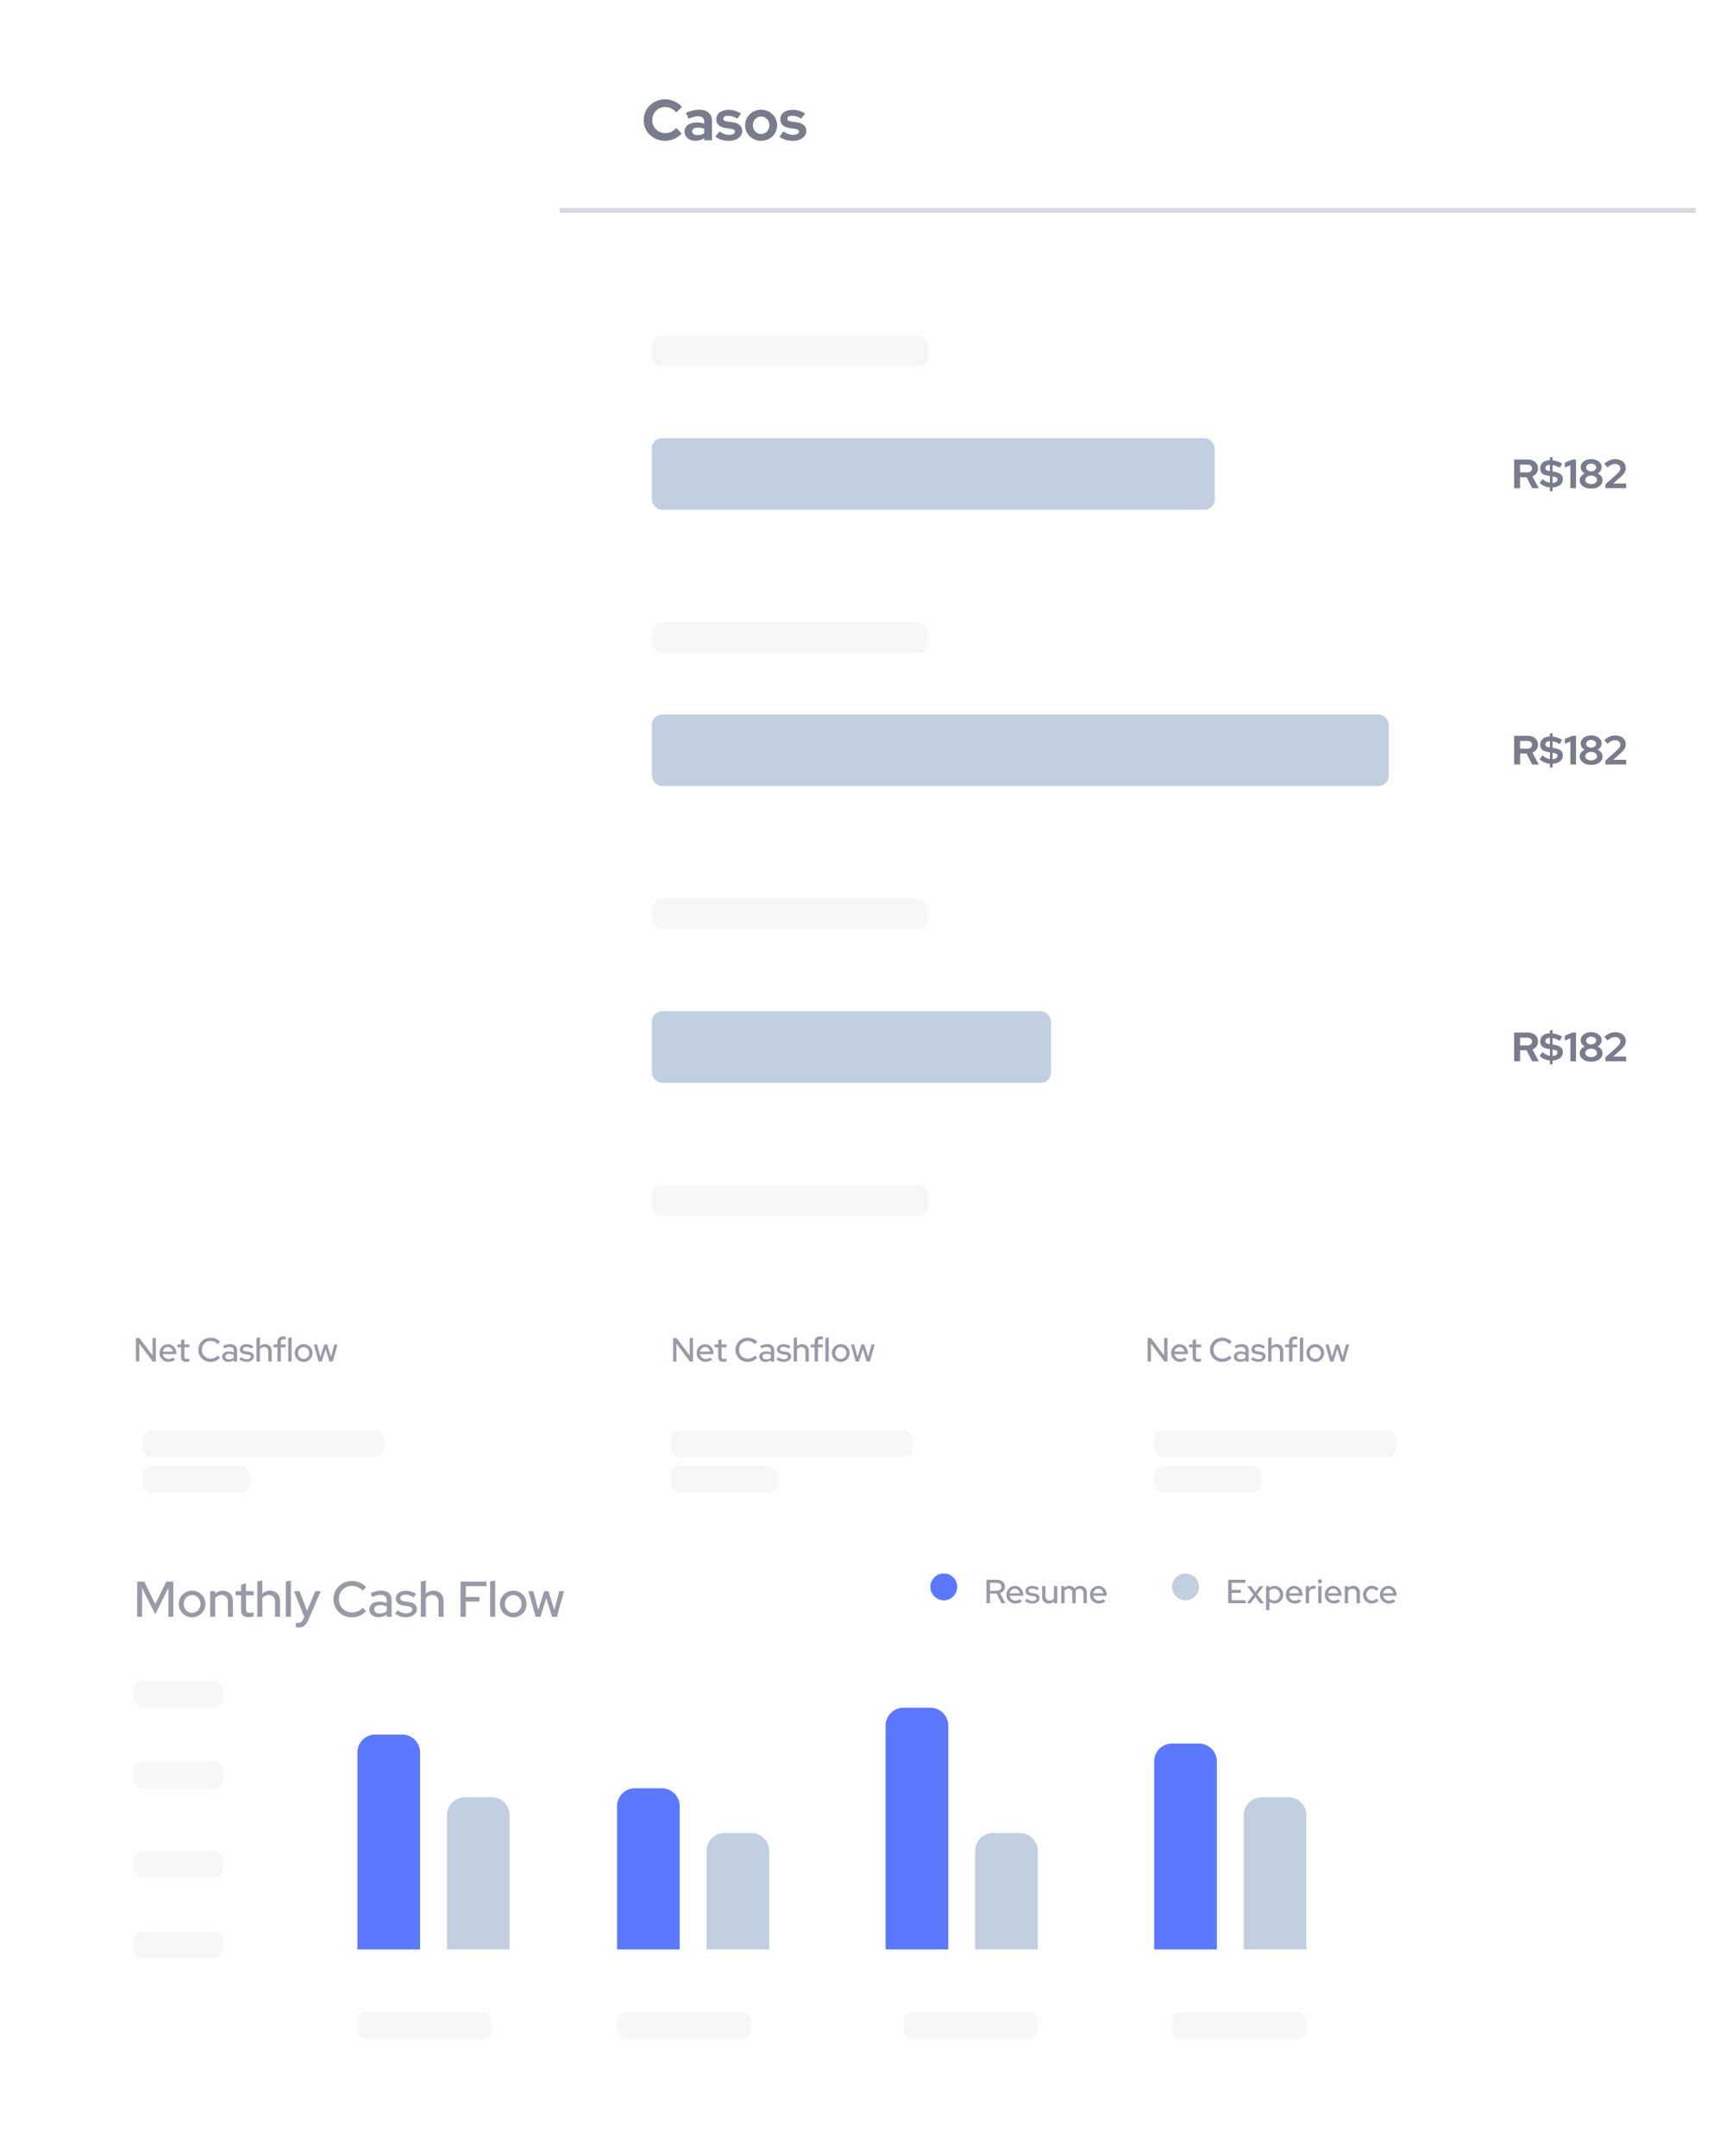 <svg width="398" height="501" viewBox="0 0 398 501" fill="none" xmlns="http://www.w3.org/2000/svg">
<g filter="url(#filter0_d_5_2858)">
<rect x="130.05" y="0.326" width="263.95" height="351.934" rx="19.023" fill="white"/>
<rect x="151.451" y="74.042" width="64.204" height="7.134" rx="2.378" fill="#F6F7F8"/>
<rect x="151.451" y="140.624" width="64.204" height="7.134" rx="2.378" fill="#F6F7F8"/>
<rect x="151.451" y="204.828" width="64.204" height="7.134" rx="2.378" fill="#F6F7F8"/>
<rect x="151.451" y="271.41" width="64.204" height="7.134" rx="2.378" fill="#F6F7F8"/>
<rect x="151.451" y="97.821" width="130.786" height="16.645" rx="2.378" fill="#C2CFE0"/>
<rect x="151.451" y="162.025" width="171.211" height="16.645" rx="2.378" fill="#C2CFE0"/>
<rect x="151.451" y="230.985" width="92.739" height="16.645" rx="2.378" fill="#C2CFE0"/>
<rect x="151.451" y="295.189" width="52.315" height="16.645" rx="2.378" fill="#C2CFE0"/>
<path d="M154.595 26.936C155.086 26.936 155.545 26.833 155.973 26.628C156.4 26.423 156.779 26.129 157.109 25.745L158.379 27.002C157.934 27.528 157.363 27.947 156.668 28.259C155.982 28.571 155.273 28.727 154.542 28.727C153.838 28.727 153.178 28.602 152.563 28.353C151.957 28.103 151.431 27.765 150.985 27.337C150.54 26.909 150.187 26.401 149.929 25.812C149.679 25.224 149.555 24.591 149.555 23.914C149.555 23.236 149.684 22.603 149.942 22.015C150.201 21.418 150.553 20.905 150.999 20.477C151.444 20.049 151.97 19.711 152.576 19.461C153.191 19.212 153.847 19.087 154.542 19.087C155.291 19.087 156.017 19.247 156.721 19.568C157.426 19.88 157.996 20.303 158.433 20.838L157.123 22.135C156.793 21.725 156.405 21.413 155.959 21.199C155.514 20.977 155.041 20.865 154.542 20.865C154.123 20.865 153.726 20.945 153.352 21.106C152.986 21.257 152.67 21.471 152.403 21.748C152.135 22.015 151.926 22.336 151.774 22.71C151.623 23.076 151.547 23.477 151.547 23.914C151.547 24.341 151.623 24.743 151.774 25.117C151.935 25.483 152.149 25.799 152.416 26.066C152.692 26.334 153.013 26.548 153.379 26.708C153.753 26.86 154.159 26.936 154.595 26.936ZM161.599 28.714C160.85 28.714 160.239 28.518 159.767 28.125C159.295 27.724 159.058 27.207 159.058 26.575C159.058 25.915 159.312 25.398 159.82 25.023C160.329 24.649 161.028 24.462 161.92 24.462C162.205 24.462 162.49 24.484 162.775 24.529C163.061 24.573 163.341 24.64 163.618 24.729V24.235C163.618 23.833 163.493 23.53 163.243 23.325C162.994 23.12 162.628 23.018 162.147 23.018C161.853 23.018 161.532 23.067 161.184 23.165C160.846 23.254 160.458 23.397 160.021 23.593L159.352 22.242C159.896 21.993 160.422 21.805 160.93 21.681C161.447 21.556 161.955 21.494 162.455 21.494C163.39 21.494 164.117 21.721 164.634 22.175C165.16 22.621 165.423 23.254 165.423 24.074V28.593H163.618V28.112C163.324 28.317 163.012 28.469 162.682 28.567C162.361 28.665 162 28.714 161.599 28.714ZM160.81 26.534C160.81 26.802 160.926 27.016 161.158 27.176C161.389 27.328 161.697 27.404 162.08 27.404C162.383 27.404 162.66 27.368 162.909 27.297C163.168 27.216 163.404 27.105 163.618 26.962V25.919C163.395 25.83 163.159 25.768 162.909 25.732C162.668 25.688 162.414 25.665 162.147 25.665C161.728 25.665 161.398 25.745 161.158 25.906C160.926 26.058 160.81 26.267 160.81 26.534ZM166.221 27.765L167.13 26.548C167.54 26.815 167.928 27.016 168.293 27.149C168.659 27.274 169.024 27.337 169.39 27.337C169.8 27.337 170.125 27.27 170.366 27.136C170.616 27.002 170.74 26.824 170.74 26.601C170.74 26.423 170.669 26.28 170.526 26.173C170.393 26.066 170.174 25.991 169.871 25.946L168.534 25.745C167.848 25.639 167.322 25.416 166.956 25.077C166.6 24.738 166.422 24.288 166.422 23.727C166.422 23.058 166.684 22.523 167.21 22.122C167.736 21.721 168.441 21.52 169.323 21.52C169.831 21.52 170.326 21.596 170.807 21.748C171.289 21.89 171.748 22.104 172.184 22.389L171.302 23.566C170.919 23.343 170.553 23.178 170.206 23.071C169.858 22.955 169.506 22.898 169.149 22.898C168.819 22.898 168.552 22.96 168.347 23.085C168.151 23.209 168.053 23.374 168.053 23.579C168.053 23.767 168.124 23.914 168.267 24.021C168.418 24.119 168.663 24.19 169.002 24.235L170.339 24.435C171.017 24.533 171.538 24.756 171.904 25.104C172.278 25.451 172.465 25.893 172.465 26.427C172.465 26.757 172.385 27.065 172.225 27.35C172.073 27.626 171.864 27.867 171.596 28.072C171.329 28.277 171.008 28.438 170.633 28.553C170.259 28.669 169.853 28.727 169.417 28.727C168.784 28.727 168.191 28.647 167.638 28.486C167.086 28.317 166.613 28.076 166.221 27.765ZM173.122 25.117C173.122 24.609 173.215 24.137 173.402 23.7C173.599 23.254 173.861 22.871 174.191 22.55C174.53 22.22 174.927 21.962 175.381 21.774C175.836 21.587 176.322 21.494 176.839 21.494C177.356 21.494 177.842 21.587 178.296 21.774C178.751 21.962 179.143 22.22 179.473 22.55C179.812 22.871 180.075 23.254 180.262 23.7C180.458 24.137 180.556 24.609 180.556 25.117C180.556 25.625 180.458 26.102 180.262 26.548C180.075 26.985 179.812 27.363 179.473 27.684C179.143 28.005 178.751 28.259 178.296 28.446C177.842 28.634 177.356 28.727 176.839 28.727C176.322 28.727 175.836 28.634 175.381 28.446C174.927 28.259 174.53 28.005 174.191 27.684C173.861 27.363 173.599 26.985 173.402 26.548C173.215 26.102 173.122 25.625 173.122 25.117ZM176.839 27.136C177.374 27.136 177.828 26.94 178.203 26.548C178.577 26.155 178.764 25.679 178.764 25.117C178.764 24.547 178.577 24.065 178.203 23.673C177.828 23.281 177.374 23.085 176.839 23.085C176.304 23.085 175.849 23.281 175.475 23.673C175.101 24.065 174.913 24.547 174.913 25.117C174.913 25.679 175.101 26.155 175.475 26.548C175.849 26.94 176.304 27.136 176.839 27.136ZM181.094 27.765L182.003 26.548C182.413 26.815 182.801 27.016 183.166 27.149C183.532 27.274 183.897 27.337 184.262 27.337C184.673 27.337 184.998 27.27 185.239 27.136C185.488 27.002 185.613 26.824 185.613 26.601C185.613 26.423 185.542 26.28 185.399 26.173C185.265 26.066 185.047 25.991 184.744 25.946L183.407 25.745C182.72 25.639 182.194 25.416 181.829 25.077C181.472 24.738 181.294 24.288 181.294 23.727C181.294 23.058 181.557 22.523 182.083 22.122C182.609 21.721 183.313 21.52 184.196 21.52C184.704 21.52 185.198 21.596 185.68 21.748C186.161 21.89 186.62 22.104 187.057 22.389L186.175 23.566C185.791 23.343 185.426 23.178 185.078 23.071C184.73 22.955 184.378 22.898 184.022 22.898C183.692 22.898 183.425 22.96 183.22 23.085C183.023 23.209 182.925 23.374 182.925 23.579C182.925 23.767 182.997 23.914 183.139 24.021C183.291 24.119 183.536 24.19 183.875 24.235L185.212 24.435C185.889 24.533 186.411 24.756 186.776 25.104C187.151 25.451 187.338 25.893 187.338 26.427C187.338 26.757 187.258 27.065 187.097 27.35C186.946 27.626 186.736 27.867 186.469 28.072C186.201 28.277 185.88 28.438 185.506 28.553C185.132 28.669 184.726 28.727 184.289 28.727C183.656 28.727 183.064 28.647 182.511 28.486C181.958 28.317 181.486 28.076 181.094 27.765Z" fill="#41475E" fill-opacity="0.71"/>
<path d="M351.796 109.443V102.785H355.049C355.386 102.785 355.693 102.836 355.972 102.937C356.257 103.039 356.502 103.181 356.704 103.365C356.907 103.543 357.066 103.758 357.18 104.012C357.294 104.266 357.351 104.545 357.351 104.849C357.351 105.268 357.231 105.642 356.99 105.972C356.755 106.301 356.441 106.545 356.048 106.704L357.522 109.443H355.982L354.678 106.894H353.176V109.443H351.796ZM354.926 103.974H353.176V105.762H354.926C355.237 105.762 355.484 105.68 355.668 105.515C355.858 105.35 355.953 105.134 355.953 104.868C355.953 104.602 355.858 104.386 355.668 104.221C355.484 104.056 355.237 103.974 354.926 103.974ZM360.107 110.157V109.263C359.644 109.225 359.206 109.117 358.794 108.939C358.382 108.762 358.021 108.527 357.71 108.235L358.385 107.313C358.626 107.547 358.896 107.741 359.194 107.893C359.492 108.039 359.796 108.137 360.107 108.188V106.647L359.584 106.542C358.969 106.428 358.525 106.238 358.252 105.972C357.986 105.705 357.853 105.325 357.853 104.83C357.853 104.259 358.052 103.806 358.452 103.47C358.858 103.134 359.409 102.953 360.107 102.928V102.224H360.735V102.956C361.115 102.994 361.496 103.08 361.876 103.213C362.263 103.34 362.618 103.505 362.941 103.708L362.39 104.706C362.098 104.529 361.813 104.386 361.534 104.278C361.255 104.171 360.988 104.095 360.735 104.05V105.563L361.239 105.648C361.898 105.775 362.377 105.972 362.675 106.238C362.973 106.498 363.122 106.862 363.122 107.332C363.122 107.896 362.907 108.353 362.475 108.701C362.051 109.05 361.47 109.24 360.735 109.272V110.157H360.107ZM360.05 105.477L360.107 105.486V104.003C359.79 104.009 359.536 104.079 359.346 104.212C359.156 104.345 359.061 104.516 359.061 104.725C359.061 104.96 359.127 105.128 359.26 105.23C359.394 105.331 359.657 105.413 360.05 105.477ZM360.773 106.713L360.735 106.704V108.226C361.077 108.2 361.35 108.118 361.553 107.978C361.762 107.839 361.867 107.661 361.867 107.446C361.867 107.224 361.794 107.065 361.648 106.97C361.502 106.869 361.21 106.783 360.773 106.713ZM366.171 102.785V109.443H364.868V104.107L363.565 104.64V103.508L365.344 102.785H366.171ZM369.687 109.548C369.301 109.548 368.942 109.5 368.612 109.405C368.289 109.304 368.01 109.167 367.775 108.996C367.541 108.825 367.357 108.619 367.224 108.378C367.097 108.137 367.034 107.871 367.034 107.579C367.034 107.237 367.138 106.926 367.347 106.647C367.563 106.368 367.842 106.159 368.184 106.019C367.905 105.861 367.68 105.654 367.509 105.401C367.338 105.147 367.252 104.865 367.252 104.554C367.252 104.288 367.313 104.041 367.433 103.812C367.56 103.584 367.731 103.388 367.947 103.223C368.162 103.051 368.419 102.918 368.717 102.823C369.022 102.728 369.345 102.68 369.687 102.68C370.03 102.68 370.35 102.728 370.648 102.823C370.952 102.918 371.212 103.051 371.428 103.223C371.65 103.388 371.821 103.584 371.942 103.812C372.068 104.041 372.132 104.288 372.132 104.554C372.132 104.865 372.046 105.15 371.875 105.41C371.704 105.664 371.479 105.867 371.2 106.019C371.542 106.159 371.818 106.368 372.027 106.647C372.243 106.926 372.351 107.237 372.351 107.579C372.351 107.871 372.284 108.137 372.151 108.378C372.024 108.619 371.843 108.825 371.609 108.996C371.374 109.167 371.092 109.304 370.762 109.405C370.439 109.5 370.08 109.548 369.687 109.548ZM369.687 105.534C370.017 105.534 370.293 105.448 370.515 105.277C370.743 105.106 370.857 104.894 370.857 104.64C370.857 104.386 370.746 104.174 370.524 104.003C370.302 103.825 370.023 103.736 369.687 103.736C369.358 103.736 369.082 103.825 368.86 104.003C368.638 104.174 368.527 104.386 368.527 104.64C368.527 104.894 368.638 105.106 368.86 105.277C369.088 105.448 369.364 105.534 369.687 105.534ZM369.687 108.483C370.08 108.483 370.404 108.391 370.658 108.207C370.918 108.023 371.047 107.788 371.047 107.503C371.047 107.224 370.918 106.992 370.658 106.809C370.404 106.618 370.08 106.523 369.687 106.523C369.301 106.523 368.977 106.618 368.717 106.809C368.463 106.992 368.337 107.224 368.337 107.503C368.337 107.788 368.463 108.023 368.717 108.207C368.977 108.391 369.301 108.483 369.687 108.483ZM373.016 109.443V108.53L375.641 106.181C375.939 105.908 376.151 105.67 376.278 105.467C376.405 105.258 376.469 105.043 376.469 104.821C376.469 104.529 376.354 104.288 376.126 104.098C375.898 103.907 375.612 103.812 375.27 103.812C374.953 103.812 374.655 103.876 374.376 104.003C374.103 104.129 373.805 104.339 373.482 104.63L372.749 103.755C373.136 103.407 373.545 103.143 373.976 102.966C374.408 102.788 374.852 102.699 375.308 102.699C375.663 102.699 375.99 102.75 376.288 102.852C376.592 102.947 376.849 103.083 377.058 103.261C377.274 103.438 377.439 103.654 377.553 103.907C377.673 104.161 377.734 104.437 377.734 104.735C377.734 105.115 377.638 105.467 377.448 105.791C377.258 106.114 376.928 106.485 376.459 106.904L374.832 108.349H377.819V109.443H373.016Z" fill="#41475E" fill-opacity="0.71"/>
<path d="M351.796 173.647V166.989H355.049C355.386 166.989 355.693 167.04 355.972 167.141C356.257 167.243 356.502 167.385 356.704 167.569C356.907 167.747 357.066 167.962 357.18 168.216C357.294 168.47 357.351 168.749 357.351 169.053C357.351 169.472 357.231 169.846 356.99 170.175C356.755 170.505 356.441 170.749 356.048 170.908L357.522 173.647H355.982L354.678 171.098H353.176V173.647H351.796ZM354.926 168.178H353.176V169.966H354.926C355.237 169.966 355.484 169.884 355.668 169.719C355.858 169.554 355.953 169.338 355.953 169.072C355.953 168.806 355.858 168.59 355.668 168.425C355.484 168.26 355.237 168.178 354.926 168.178ZM360.107 174.361V173.467C359.644 173.429 359.206 173.321 358.794 173.143C358.382 172.966 358.021 172.731 357.71 172.439L358.385 171.517C358.626 171.751 358.896 171.945 359.194 172.097C359.492 172.243 359.796 172.341 360.107 172.392V170.851L359.584 170.746C358.969 170.632 358.525 170.442 358.252 170.175C357.986 169.909 357.853 169.529 357.853 169.034C357.853 168.463 358.052 168.01 358.452 167.674C358.858 167.338 359.409 167.157 360.107 167.132V166.428H360.735V167.16C361.115 167.198 361.496 167.284 361.876 167.417C362.263 167.544 362.618 167.709 362.941 167.912L362.39 168.91C362.098 168.733 361.813 168.59 361.534 168.482C361.255 168.375 360.988 168.299 360.735 168.254V169.766L361.239 169.852C361.898 169.979 362.377 170.175 362.675 170.442C362.973 170.702 363.122 171.066 363.122 171.536C363.122 172.1 362.907 172.557 362.475 172.905C362.051 173.254 361.47 173.444 360.735 173.476V174.361H360.107ZM360.05 169.681L360.107 169.69V168.207C359.79 168.213 359.536 168.283 359.346 168.416C359.156 168.549 359.061 168.72 359.061 168.929C359.061 169.164 359.127 169.332 359.26 169.434C359.394 169.535 359.657 169.617 360.05 169.681ZM360.773 170.917L360.735 170.908V172.43C361.077 172.404 361.35 172.322 361.553 172.182C361.762 172.043 361.867 171.865 361.867 171.65C361.867 171.428 361.794 171.269 361.648 171.174C361.502 171.073 361.21 170.987 360.773 170.917ZM366.171 166.989V173.647H364.868V168.311L363.565 168.844V167.712L365.344 166.989H366.171ZM369.687 173.752C369.301 173.752 368.942 173.704 368.612 173.609C368.289 173.508 368.01 173.371 367.775 173.2C367.541 173.029 367.357 172.823 367.224 172.582C367.097 172.341 367.034 172.075 367.034 171.783C367.034 171.441 367.138 171.13 367.347 170.851C367.563 170.572 367.842 170.363 368.184 170.223C367.905 170.065 367.68 169.858 367.509 169.605C367.338 169.351 367.252 169.069 367.252 168.758C367.252 168.492 367.313 168.245 367.433 168.016C367.56 167.788 367.731 167.591 367.947 167.427C368.162 167.255 368.419 167.122 368.717 167.027C369.022 166.932 369.345 166.884 369.687 166.884C370.03 166.884 370.35 166.932 370.648 167.027C370.952 167.122 371.212 167.255 371.428 167.427C371.65 167.591 371.821 167.788 371.942 168.016C372.068 168.245 372.132 168.492 372.132 168.758C372.132 169.069 372.046 169.354 371.875 169.614C371.704 169.868 371.479 170.071 371.2 170.223C371.542 170.363 371.818 170.572 372.027 170.851C372.243 171.13 372.351 171.441 372.351 171.783C372.351 172.075 372.284 172.341 372.151 172.582C372.024 172.823 371.843 173.029 371.609 173.2C371.374 173.371 371.092 173.508 370.762 173.609C370.439 173.704 370.08 173.752 369.687 173.752ZM369.687 169.738C370.017 169.738 370.293 169.652 370.515 169.481C370.743 169.31 370.857 169.098 370.857 168.844C370.857 168.59 370.746 168.378 370.524 168.207C370.302 168.029 370.023 167.94 369.687 167.94C369.358 167.94 369.082 168.029 368.86 168.207C368.638 168.378 368.527 168.59 368.527 168.844C368.527 169.098 368.638 169.31 368.86 169.481C369.088 169.652 369.364 169.738 369.687 169.738ZM369.687 172.687C370.08 172.687 370.404 172.595 370.658 172.411C370.918 172.227 371.047 171.992 371.047 171.707C371.047 171.428 370.918 171.196 370.658 171.013C370.404 170.822 370.08 170.727 369.687 170.727C369.301 170.727 368.977 170.822 368.717 171.013C368.463 171.196 368.337 171.428 368.337 171.707C368.337 171.992 368.463 172.227 368.717 172.411C368.977 172.595 369.301 172.687 369.687 172.687ZM373.016 173.647V172.734L375.641 170.385C375.939 170.112 376.151 169.874 376.278 169.671C376.405 169.462 376.469 169.247 376.469 169.025C376.469 168.733 376.354 168.492 376.126 168.302C375.898 168.111 375.612 168.016 375.27 168.016C374.953 168.016 374.655 168.08 374.376 168.207C374.103 168.333 373.805 168.543 373.482 168.834L372.749 167.959C373.136 167.611 373.545 167.347 373.976 167.17C374.408 166.992 374.852 166.903 375.308 166.903C375.663 166.903 375.99 166.954 376.288 167.056C376.592 167.151 376.849 167.287 377.058 167.465C377.274 167.642 377.439 167.858 377.553 168.111C377.673 168.365 377.734 168.641 377.734 168.939C377.734 169.319 377.638 169.671 377.448 169.995C377.258 170.318 376.928 170.689 376.459 171.108L374.832 172.553H377.819V173.647H373.016Z" fill="#41475E" fill-opacity="0.71"/>
<path d="M351.796 242.607V235.949H355.049C355.386 235.949 355.693 236 355.972 236.101C356.257 236.203 356.502 236.345 356.704 236.529C356.907 236.707 357.066 236.922 357.18 237.176C357.294 237.43 357.351 237.709 357.351 238.013C357.351 238.432 357.231 238.806 356.99 239.136C356.755 239.465 356.441 239.709 356.048 239.868L357.522 242.607H355.982L354.678 240.058H353.176V242.607H351.796ZM354.926 237.138H353.176V238.926H354.926C355.237 238.926 355.484 238.844 355.668 238.679C355.858 238.514 355.953 238.298 355.953 238.032C355.953 237.766 355.858 237.55 355.668 237.385C355.484 237.22 355.237 237.138 354.926 237.138ZM360.107 243.321V242.427C359.644 242.389 359.206 242.281 358.794 242.103C358.382 241.926 358.021 241.691 357.71 241.399L358.385 240.477C358.626 240.711 358.896 240.905 359.194 241.057C359.492 241.203 359.796 241.301 360.107 241.352V239.811L359.584 239.706C358.969 239.592 358.525 239.402 358.252 239.136C357.986 238.869 357.853 238.489 357.853 237.994C357.853 237.423 358.052 236.97 358.452 236.634C358.858 236.298 359.409 236.117 360.107 236.092V235.388H360.735V236.12C361.115 236.158 361.496 236.244 361.876 236.377C362.263 236.504 362.618 236.669 362.941 236.872L362.39 237.87C362.098 237.693 361.813 237.55 361.534 237.442C361.255 237.335 360.988 237.259 360.735 237.214V238.727L361.239 238.812C361.898 238.939 362.377 239.136 362.675 239.402C362.973 239.662 363.122 240.026 363.122 240.496C363.122 241.06 362.907 241.517 362.475 241.865C362.051 242.214 361.47 242.404 360.735 242.436V243.321H360.107ZM360.05 238.641L360.107 238.65V237.167C359.79 237.173 359.536 237.243 359.346 237.376C359.156 237.509 359.061 237.68 359.061 237.889C359.061 238.124 359.127 238.292 359.26 238.394C359.394 238.495 359.657 238.578 360.05 238.641ZM360.773 239.877L360.735 239.868V241.39C361.077 241.364 361.35 241.282 361.553 241.142C361.762 241.003 361.867 240.825 361.867 240.61C361.867 240.388 361.794 240.229 361.648 240.134C361.502 240.033 361.21 239.947 360.773 239.877ZM366.171 235.949V242.607H364.868V237.271L363.565 237.804V236.672L365.344 235.949H366.171ZM369.687 242.712C369.301 242.712 368.942 242.664 368.612 242.569C368.289 242.468 368.01 242.331 367.775 242.16C367.541 241.989 367.357 241.783 367.224 241.542C367.097 241.301 367.034 241.035 367.034 240.743C367.034 240.401 367.138 240.09 367.347 239.811C367.563 239.532 367.842 239.323 368.184 239.183C367.905 239.025 367.68 238.818 367.509 238.565C367.338 238.311 367.252 238.029 367.252 237.718C367.252 237.452 367.313 237.205 367.433 236.976C367.56 236.748 367.731 236.552 367.947 236.387C368.162 236.215 368.419 236.082 368.717 235.987C369.022 235.892 369.345 235.844 369.687 235.844C370.03 235.844 370.35 235.892 370.648 235.987C370.952 236.082 371.212 236.215 371.428 236.387C371.65 236.552 371.821 236.748 371.942 236.976C372.068 237.205 372.132 237.452 372.132 237.718C372.132 238.029 372.046 238.314 371.875 238.574C371.704 238.828 371.479 239.031 371.2 239.183C371.542 239.323 371.818 239.532 372.027 239.811C372.243 240.09 372.351 240.401 372.351 240.743C372.351 241.035 372.284 241.301 372.151 241.542C372.024 241.783 371.843 241.989 371.609 242.16C371.374 242.331 371.092 242.468 370.762 242.569C370.439 242.664 370.08 242.712 369.687 242.712ZM369.687 238.698C370.017 238.698 370.293 238.612 370.515 238.441C370.743 238.27 370.857 238.058 370.857 237.804C370.857 237.55 370.746 237.338 370.524 237.167C370.302 236.989 370.023 236.9 369.687 236.9C369.358 236.9 369.082 236.989 368.86 237.167C368.638 237.338 368.527 237.55 368.527 237.804C368.527 238.058 368.638 238.27 368.86 238.441C369.088 238.612 369.364 238.698 369.687 238.698ZM369.687 241.647C370.08 241.647 370.404 241.555 370.658 241.371C370.918 241.187 371.047 240.952 371.047 240.667C371.047 240.388 370.918 240.156 370.658 239.973C370.404 239.782 370.08 239.687 369.687 239.687C369.301 239.687 368.977 239.782 368.717 239.973C368.463 240.156 368.337 240.388 368.337 240.667C368.337 240.952 368.463 241.187 368.717 241.371C368.977 241.555 369.301 241.647 369.687 241.647ZM373.016 242.607V241.694L375.641 239.345C375.939 239.072 376.151 238.834 376.278 238.631C376.405 238.422 376.469 238.207 376.469 237.985C376.469 237.693 376.354 237.452 376.126 237.262C375.898 237.071 375.612 236.976 375.27 236.976C374.953 236.976 374.655 237.04 374.376 237.167C374.103 237.293 373.805 237.503 373.482 237.794L372.749 236.919C373.136 236.571 373.545 236.307 373.976 236.13C374.408 235.952 374.852 235.863 375.308 235.863C375.663 235.863 375.99 235.914 376.288 236.016C376.592 236.111 376.849 236.247 377.058 236.425C377.274 236.602 377.439 236.818 377.553 237.071C377.673 237.325 377.734 237.601 377.734 237.899C377.734 238.279 377.638 238.631 377.448 238.955C377.258 239.278 376.928 239.649 376.459 240.068L374.832 241.513H377.819V242.607H373.016Z" fill="#41475E" fill-opacity="0.71"/>
<line x1="130.05" y1="44.912" x2="394" y2="44.912" stroke="#D9DAE1" stroke-width="1.189"/>
</g>
<g filter="url(#filter1_d_5_2858)">
<rect x="4" y="282.591" width="347.365" height="210.083" rx="16.64" fill="white"/>
<path d="M83.041 403.233C83.041 400.935 84.903 399.073 87.201 399.073H93.441C95.739 399.073 97.601 400.935 97.601 403.233V448.994H83.041V403.233Z" fill="#5B78FF"/>
<rect x="83.041" y="463.554" width="31.2" height="6.24" rx="2.08" fill="#F6F7F8"/>
<rect x="31.04" y="386.593" width="20.8" height="6.24" rx="2.08" fill="#F6F7F8"/>
<rect x="33.12" y="328.352" width="56.161" height="6.24" rx="2.08" fill="#F6F7F8"/>
<rect x="155.842" y="328.352" width="56.161" height="6.24" rx="2.08" fill="#F6F7F8"/>
<rect x="268.164" y="328.352" width="56.161" height="6.24" rx="2.08" fill="#F6F7F8"/>
<rect x="33.12" y="336.672" width="24.96" height="6.24" rx="2.08" fill="#F6F7F8"/>
<rect x="155.842" y="336.672" width="24.96" height="6.24" rx="2.08" fill="#F6F7F8"/>
<rect x="268.164" y="336.672" width="24.96" height="6.24" rx="2.08" fill="#F6F7F8"/>
<rect x="31.04" y="405.313" width="20.8" height="6.24" rx="2.08" fill="#F6F7F8"/>
<rect x="31.04" y="426.113" width="20.8" height="6.24" rx="2.08" fill="#F6F7F8"/>
<rect x="31.04" y="444.833" width="20.8" height="6.24" rx="2.08" fill="#F6F7F8"/>
<rect x="143.362" y="463.554" width="31.2" height="6.24" rx="2.08" fill="#F6F7F8"/>
<rect x="209.923" y="463.554" width="31.2" height="6.24" rx="2.08" fill="#F6F7F8"/>
<rect x="272.323" y="463.554" width="31.2" height="6.24" rx="2.08" fill="#F6F7F8"/>
<path d="M143.362 415.713C143.362 413.415 145.224 411.553 147.522 411.553H153.762C156.06 411.553 157.922 413.415 157.922 415.713V448.993H143.362V415.713Z" fill="#5B78FF"/>
<path d="M205.763 396.993C205.763 394.695 207.625 392.833 209.923 392.833H216.163C218.46 392.833 220.323 394.695 220.323 396.993V448.993H205.763V396.993Z" fill="#5B78FF"/>
<path d="M268.164 405.313C268.164 403.015 270.026 401.153 272.324 401.153H278.564C280.861 401.153 282.724 403.015 282.724 405.313V448.994H268.164V405.313Z" fill="#5B78FF"/>
<path d="M103.841 417.793C103.841 415.496 105.704 413.633 108.001 413.633H114.242C116.539 413.633 118.402 415.496 118.402 417.793V448.994H103.841V417.793Z" fill="#C2CFE0"/>
<path d="M164.162 426.113C164.162 423.816 166.025 421.953 168.322 421.953H174.562C176.86 421.953 178.722 423.816 178.722 426.113V448.994H164.162V426.113Z" fill="#C2CFE0"/>
<path d="M226.563 426.113C226.563 423.816 228.426 421.953 230.723 421.953H236.963C239.261 421.953 241.123 423.816 241.123 426.113V448.994H226.563V426.113Z" fill="#C2CFE0"/>
<path d="M288.964 417.793C288.964 415.496 290.826 413.633 293.124 413.633H299.364C301.661 413.633 303.524 415.496 303.524 417.793V448.994H288.964V417.793Z" fill="#C2CFE0"/>
<path d="M36.07 371.115L33.017 365.033V371.7H31.871V363.513H33.508L36.081 368.741L38.643 363.513H40.28V371.7H39.122V365.021L36.07 371.115ZM41.535 368.717C41.535 368.288 41.614 367.887 41.769 367.513C41.933 367.131 42.155 366.803 42.436 366.53C42.717 366.249 43.044 366.031 43.419 365.875C43.801 365.711 44.206 365.63 44.635 365.63C45.064 365.63 45.465 365.711 45.84 365.875C46.222 366.031 46.549 366.249 46.822 366.53C47.103 366.803 47.321 367.131 47.477 367.513C47.641 367.887 47.723 368.288 47.723 368.717C47.723 369.154 47.641 369.563 47.477 369.945C47.321 370.32 47.103 370.647 46.822 370.928C46.549 371.201 46.222 371.419 45.84 371.583C45.465 371.739 45.064 371.817 44.635 371.817C44.206 371.817 43.801 371.739 43.419 371.583C43.044 371.419 42.717 371.201 42.436 370.928C42.155 370.647 41.933 370.32 41.769 369.945C41.614 369.563 41.535 369.154 41.535 368.717ZM44.635 370.787C45.173 370.787 45.629 370.589 46.003 370.191C46.385 369.785 46.576 369.294 46.576 368.717C46.576 368.14 46.385 367.653 46.003 367.255C45.629 366.858 45.173 366.659 44.635 366.659C44.097 366.659 43.637 366.858 43.255 367.255C42.873 367.653 42.682 368.14 42.682 368.717C42.682 369.294 42.869 369.785 43.243 370.191C43.625 370.589 44.089 370.787 44.635 370.787ZM48.829 371.7V365.746H49.998V366.343C50.232 366.109 50.498 365.934 50.794 365.817C51.098 365.692 51.429 365.63 51.788 365.63C52.466 365.63 53.024 365.848 53.461 366.285C53.897 366.713 54.115 367.271 54.115 367.957V371.7H52.946V368.156C52.946 367.688 52.809 367.322 52.536 367.056C52.271 366.784 51.917 366.647 51.472 366.647C51.16 366.647 50.876 366.713 50.618 366.846C50.369 366.978 50.162 367.169 49.998 367.419V371.7H48.829ZM56.008 370.226V366.729H54.745V365.746H56.008V364.226L57.166 363.945V365.746H58.921V366.729H57.166V369.957C57.166 370.261 57.233 370.476 57.365 370.6C57.505 370.725 57.732 370.787 58.044 370.787C58.207 370.787 58.352 370.78 58.476 370.764C58.609 370.741 58.749 370.702 58.897 370.647V371.63C58.741 371.684 58.558 371.727 58.348 371.758C58.145 371.789 57.958 371.805 57.786 371.805C57.209 371.805 56.769 371.672 56.465 371.407C56.16 371.134 56.008 370.741 56.008 370.226ZM59.782 371.7V363.513L60.952 363.255V366.343C61.186 366.109 61.451 365.934 61.747 365.817C62.051 365.692 62.383 365.63 62.741 365.63C63.42 365.63 63.977 365.848 64.414 366.285C64.851 366.713 65.069 367.271 65.069 367.957V371.7H63.899V368.156C63.899 367.688 63.763 367.322 63.49 367.056C63.225 366.784 62.87 366.647 62.426 366.647C62.114 366.647 61.829 366.713 61.572 366.846C61.322 366.978 61.116 367.169 60.952 367.419V371.7H59.782ZM67.588 363.255V371.7H66.418V363.513L67.588 363.255ZM70.451 372.261L70.685 371.723L68.311 365.746H69.597L71.34 370.296L73.258 365.746H74.521L71.644 372.413C71.371 373.045 71.059 373.497 70.708 373.77C70.357 374.051 69.909 374.191 69.363 374.191C69.238 374.191 69.121 374.183 69.012 374.168C68.911 374.16 68.821 374.144 68.743 374.121V373.092C68.821 373.107 68.899 373.119 68.977 373.127C69.063 373.134 69.16 373.138 69.27 373.138C69.535 373.138 69.765 373.064 69.96 372.916C70.162 372.776 70.326 372.557 70.451 372.261ZM81.809 370.694C82.276 370.694 82.725 370.6 83.154 370.413C83.583 370.218 83.945 369.945 84.241 369.594L85.048 370.413C84.651 370.85 84.16 371.197 83.575 371.454C82.998 371.704 82.397 371.828 81.774 371.828C81.173 371.828 80.608 371.719 80.078 371.501C79.555 371.283 79.103 370.986 78.721 370.612C78.339 370.23 78.035 369.782 77.809 369.267C77.59 368.745 77.481 368.191 77.481 367.606C77.481 367.014 77.59 366.46 77.809 365.945C78.035 365.431 78.339 364.986 78.721 364.612C79.103 364.23 79.555 363.93 80.078 363.711C80.608 363.493 81.173 363.384 81.774 363.384C82.413 363.384 83.025 363.513 83.61 363.77C84.202 364.019 84.69 364.362 85.072 364.799L84.253 365.641C83.941 365.283 83.567 365.006 83.13 364.811C82.694 364.616 82.241 364.518 81.774 364.518C81.345 364.518 80.943 364.596 80.569 364.752C80.195 364.908 79.871 365.127 79.598 365.407C79.333 365.68 79.123 366.008 78.967 366.39C78.811 366.764 78.733 367.169 78.733 367.606C78.733 368.043 78.811 368.452 78.967 368.834C79.123 369.208 79.337 369.532 79.61 369.805C79.883 370.078 80.206 370.296 80.581 370.46C80.963 370.616 81.372 370.694 81.809 370.694ZM87.993 371.805C87.345 371.805 86.819 371.637 86.414 371.302C86.008 370.967 85.805 370.53 85.805 369.992C85.805 369.431 86.02 368.99 86.449 368.67C86.878 368.343 87.466 368.179 88.215 368.179C88.503 368.179 88.784 368.21 89.057 368.273C89.33 368.327 89.591 368.405 89.841 368.507V367.875C89.841 367.454 89.716 367.138 89.466 366.928C89.217 366.717 88.858 366.612 88.39 366.612C88.117 366.612 87.833 366.655 87.537 366.741C87.24 366.819 86.909 366.943 86.542 367.115L86.11 366.238C86.554 366.027 86.975 365.875 87.373 365.782C87.77 365.68 88.164 365.63 88.554 365.63C89.326 365.63 89.922 365.817 90.344 366.191C90.772 366.557 90.987 367.08 90.987 367.758V371.7H89.841V371.185C89.576 371.396 89.291 371.552 88.987 371.653C88.683 371.754 88.351 371.805 87.993 371.805ZM86.928 369.969C86.928 370.257 87.049 370.491 87.291 370.67C87.54 370.85 87.864 370.939 88.262 370.939C88.573 370.939 88.862 370.893 89.127 370.799C89.392 370.706 89.63 370.565 89.841 370.378V369.349C89.614 369.224 89.377 369.134 89.127 369.08C88.878 369.017 88.605 368.986 88.308 368.986C87.887 368.986 87.552 369.076 87.303 369.255C87.053 369.435 86.928 369.672 86.928 369.969ZM91.773 370.928L92.405 370.156C92.716 370.398 93.032 370.585 93.352 370.717C93.68 370.842 94.011 370.904 94.346 370.904C94.767 370.904 95.11 370.823 95.375 370.659C95.641 370.495 95.773 370.281 95.773 370.015C95.773 369.805 95.695 369.637 95.539 369.513C95.383 369.388 95.141 369.302 94.814 369.255L93.738 369.103C93.153 369.017 92.709 368.838 92.405 368.565C92.108 368.285 91.96 367.914 91.96 367.454C91.96 366.916 92.175 366.483 92.603 366.156C93.032 365.821 93.594 365.653 94.288 365.653C94.724 365.653 95.138 365.715 95.527 365.84C95.925 365.965 96.311 366.156 96.685 366.413L96.089 367.185C95.761 366.967 95.442 366.811 95.13 366.717C94.826 366.616 94.518 366.565 94.206 366.565C93.847 366.565 93.559 366.639 93.34 366.787C93.122 366.936 93.013 367.131 93.013 367.372C93.013 367.591 93.087 367.758 93.235 367.875C93.391 367.984 93.644 368.066 93.995 368.121L95.071 368.273C95.656 368.359 96.1 368.542 96.405 368.823C96.716 369.103 96.872 369.474 96.872 369.934C96.872 370.199 96.806 370.448 96.674 370.682C96.549 370.908 96.373 371.103 96.147 371.267C95.929 371.431 95.668 371.563 95.364 371.665C95.06 371.758 94.732 371.805 94.381 371.805C93.867 371.805 93.383 371.731 92.931 371.583C92.487 371.435 92.1 371.216 91.773 370.928ZM97.771 371.7V363.513L98.941 363.255V366.343C99.175 366.109 99.44 365.934 99.736 365.817C100.04 365.692 100.372 365.63 100.73 365.63C101.409 365.63 101.966 365.848 102.403 366.285C102.839 366.713 103.058 367.271 103.058 367.957V371.7H101.888V368.156C101.888 367.688 101.752 367.322 101.479 367.056C101.214 366.784 100.859 366.647 100.414 366.647C100.103 366.647 99.818 366.713 99.561 366.846C99.311 366.978 99.105 367.169 98.941 367.419V371.7H97.771ZM106.992 371.7V363.513H113.039V364.589H108.22V367.103H111.401V368.156H108.22V371.7H106.992ZM115.046 363.255V371.7H113.876V363.513L115.046 363.255ZM116.154 368.717C116.154 368.288 116.232 367.887 116.388 367.513C116.552 367.131 116.774 366.803 117.055 366.53C117.335 366.249 117.663 366.031 118.037 365.875C118.419 365.711 118.825 365.63 119.253 365.63C119.682 365.63 120.084 365.711 120.458 365.875C120.84 366.031 121.168 366.249 121.441 366.53C121.721 366.803 121.94 367.131 122.095 367.513C122.259 367.887 122.341 368.288 122.341 368.717C122.341 369.154 122.259 369.563 122.095 369.945C121.94 370.32 121.721 370.647 121.441 370.928C121.168 371.201 120.84 371.419 120.458 371.583C120.084 371.739 119.682 371.817 119.253 371.817C118.825 371.817 118.419 371.739 118.037 371.583C117.663 371.419 117.335 371.201 117.055 370.928C116.774 370.647 116.552 370.32 116.388 369.945C116.232 369.563 116.154 369.154 116.154 368.717ZM119.253 370.787C119.791 370.787 120.248 370.589 120.622 370.191C121.004 369.785 121.195 369.294 121.195 368.717C121.195 368.14 121.004 367.653 120.622 367.255C120.248 366.858 119.791 366.659 119.253 366.659C118.715 366.659 118.255 366.858 117.873 367.255C117.491 367.653 117.3 368.14 117.3 368.717C117.3 369.294 117.487 369.785 117.862 370.191C118.244 370.589 118.708 370.787 119.253 370.787ZM125.579 371.7H124.444L122.783 365.746H123.918L125.064 370.121L126.433 365.746H127.438L128.795 370.121L129.953 365.746H131.052L129.38 371.7H128.257L126.924 367.337L125.579 371.7Z" fill="#41475E" fill-opacity="0.54"/>
<path d="M229.197 368.552V363.094H231.676C232.217 363.094 232.653 363.245 232.986 363.546C233.324 363.843 233.493 364.23 233.493 364.708C233.493 365.067 233.392 365.379 233.189 365.644C232.986 365.904 232.713 366.091 232.37 366.205L233.587 368.552H232.682L231.551 366.314H230.015V368.552H229.197ZM231.606 363.811H230.015V365.636H231.606C231.923 365.636 232.178 365.553 232.37 365.386C232.568 365.215 232.666 364.994 232.666 364.724C232.666 364.448 232.568 364.227 232.37 364.061C232.178 363.895 231.923 363.811 231.606 363.811ZM237.445 368.1C237.217 368.277 236.978 368.409 236.728 368.498C236.479 368.581 236.206 368.622 235.909 368.622C235.618 368.622 235.345 368.57 235.091 368.466C234.836 368.357 234.615 368.212 234.428 368.03C234.241 367.848 234.093 367.632 233.983 367.383C233.879 367.128 233.828 366.855 233.828 366.564C233.828 366.278 233.879 366.01 233.983 365.761C234.087 365.511 234.228 365.296 234.405 365.114C234.581 364.932 234.792 364.789 235.036 364.685C235.28 364.576 235.54 364.521 235.816 364.521C236.086 364.521 236.338 364.576 236.572 364.685C236.811 364.789 237.014 364.934 237.18 365.121C237.352 365.303 237.487 365.522 237.586 365.776C237.685 366.031 237.734 366.304 237.734 366.595V366.821H234.599C234.651 367.149 234.802 367.422 235.052 367.64C235.301 367.853 235.597 367.96 235.941 367.96C236.133 367.96 236.317 367.928 236.494 367.866C236.671 367.804 236.822 367.718 236.946 367.609L237.445 368.1ZM235.8 365.176C235.504 365.176 235.244 365.275 235.02 365.472C234.802 365.67 234.664 365.925 234.607 366.236H236.962C236.905 365.935 236.767 365.683 236.549 365.48C236.336 365.277 236.086 365.176 235.8 365.176ZM238.14 368.038L238.561 367.523C238.769 367.684 238.98 367.809 239.193 367.897C239.411 367.98 239.632 368.022 239.856 368.022C240.136 368.022 240.365 367.967 240.542 367.858C240.719 367.749 240.807 367.606 240.807 367.429C240.807 367.289 240.755 367.177 240.651 367.094C240.547 367.011 240.386 366.954 240.168 366.923L239.45 366.821C239.06 366.764 238.764 366.644 238.561 366.463C238.364 366.275 238.265 366.028 238.265 365.722C238.265 365.363 238.408 365.075 238.694 364.856C238.98 364.633 239.354 364.521 239.817 364.521C240.108 364.521 240.383 364.563 240.643 364.646C240.908 364.729 241.166 364.856 241.415 365.028L241.018 365.542C240.799 365.397 240.586 365.293 240.378 365.231C240.175 365.163 239.97 365.129 239.762 365.129C239.523 365.129 239.331 365.179 239.185 365.277C239.04 365.376 238.967 365.506 238.967 365.667C238.967 365.813 239.016 365.925 239.115 366.002C239.219 366.075 239.388 366.13 239.622 366.166L240.339 366.268C240.729 366.325 241.025 366.447 241.228 366.634C241.436 366.821 241.54 367.068 241.54 367.375C241.54 367.552 241.496 367.718 241.407 367.874C241.324 368.025 241.207 368.155 241.057 368.264C240.911 368.373 240.737 368.461 240.534 368.529C240.331 368.591 240.113 368.622 239.879 368.622C239.536 368.622 239.214 368.573 238.912 368.474C238.616 368.375 238.359 368.23 238.14 368.038ZM242.903 364.583V366.938C242.903 367.25 242.992 367.497 243.168 367.679C243.35 367.861 243.589 367.952 243.886 367.952C244.094 367.952 244.281 367.908 244.447 367.819C244.613 367.726 244.751 367.596 244.86 367.429V364.583H245.64V368.552H244.86V368.155C244.704 368.31 244.525 368.43 244.322 368.513C244.125 368.591 243.907 368.63 243.667 368.63C243.215 368.63 242.844 368.485 242.552 368.194C242.267 367.902 242.124 367.528 242.124 367.071V364.583H242.903ZM246.563 368.552V364.583H247.343V364.958C247.488 364.812 247.655 364.7 247.842 364.622C248.029 364.544 248.234 364.505 248.458 364.505C248.723 364.505 248.962 364.565 249.175 364.685C249.388 364.799 249.557 364.96 249.682 365.168C249.843 364.95 250.036 364.786 250.259 364.677C250.488 364.563 250.743 364.505 251.023 364.505C251.46 364.505 251.816 364.651 252.091 364.942C252.372 365.228 252.513 365.6 252.513 366.057V368.552H251.733V366.19C251.733 365.878 251.65 365.633 251.483 365.457C251.322 365.275 251.101 365.184 250.82 365.184C250.628 365.184 250.454 365.228 250.298 365.316C250.142 365.405 250.007 365.537 249.893 365.714C249.903 365.766 249.911 365.823 249.916 365.886C249.921 365.943 249.924 366 249.924 366.057V368.552H249.152V366.19C249.152 365.878 249.069 365.633 248.902 365.457C248.741 365.275 248.52 365.184 248.24 365.184C248.052 365.184 247.884 365.225 247.733 365.309C247.582 365.386 247.452 365.506 247.343 365.667V368.552H246.563ZM256.847 368.1C256.619 368.277 256.379 368.409 256.13 368.498C255.88 368.581 255.607 368.622 255.311 368.622C255.02 368.622 254.747 368.57 254.492 368.466C254.238 368.357 254.017 368.212 253.83 368.03C253.643 367.848 253.494 367.632 253.385 367.383C253.281 367.128 253.229 366.855 253.229 366.564C253.229 366.278 253.281 366.01 253.385 365.761C253.489 365.511 253.63 365.296 253.806 365.114C253.983 364.932 254.194 364.789 254.438 364.685C254.682 364.576 254.942 364.521 255.218 364.521C255.488 364.521 255.74 364.576 255.974 364.685C256.213 364.789 256.416 364.934 256.582 365.121C256.754 365.303 256.889 365.522 256.988 365.776C257.086 366.031 257.136 366.304 257.136 366.595V366.821H254.001C254.053 367.149 254.204 367.422 254.453 367.64C254.703 367.853 254.999 367.96 255.342 367.96C255.535 367.96 255.719 367.928 255.896 367.866C256.073 367.804 256.223 367.718 256.348 367.609L256.847 368.1ZM255.202 365.176C254.906 365.176 254.646 365.275 254.422 365.472C254.204 365.67 254.066 365.925 254.009 366.236H256.364C256.307 365.935 256.169 365.683 255.951 365.48C255.737 365.277 255.488 365.176 255.202 365.176Z" fill="#41475E" fill-opacity="0.54"/>
<path d="M31.594 306.933H32.397L35.438 310.98V306.933H36.21V312.391H35.493L32.366 308.212V312.391H31.594V306.933ZM40.673 311.939C40.444 312.116 40.205 312.248 39.956 312.337C39.706 312.42 39.433 312.462 39.137 312.462C38.846 312.462 38.573 312.41 38.318 312.306C38.063 312.197 37.842 312.051 37.655 311.869C37.468 311.687 37.32 311.471 37.211 311.222C37.107 310.967 37.055 310.694 37.055 310.403C37.055 310.117 37.107 309.85 37.211 309.6C37.315 309.351 37.455 309.135 37.632 308.953C37.809 308.771 38.019 308.628 38.263 308.524C38.508 308.415 38.768 308.36 39.043 308.36C39.313 308.36 39.566 308.415 39.8 308.524C40.039 308.628 40.241 308.774 40.408 308.961C40.579 309.143 40.714 309.361 40.813 309.616C40.912 309.87 40.961 310.143 40.961 310.434V310.66H37.827C37.879 310.988 38.029 311.261 38.279 311.479C38.529 311.692 38.825 311.799 39.168 311.799C39.36 311.799 39.545 311.768 39.721 311.705C39.898 311.643 40.049 311.557 40.174 311.448L40.673 311.939ZM39.028 309.015C38.731 309.015 38.471 309.114 38.248 309.312C38.029 309.509 37.892 309.764 37.835 310.076H40.189C40.132 309.774 39.994 309.522 39.776 309.319C39.563 309.117 39.313 309.015 39.028 309.015ZM42.066 311.409V309.078H41.224V308.423H42.066V307.409L42.838 307.222V308.423H44.008V309.078H42.838V311.23C42.838 311.432 42.882 311.575 42.971 311.659C43.064 311.742 43.215 311.783 43.423 311.783C43.532 311.783 43.628 311.778 43.712 311.768C43.8 311.752 43.893 311.726 43.992 311.69V312.345C43.888 312.381 43.766 312.41 43.626 312.43C43.491 312.451 43.366 312.462 43.251 312.462C42.867 312.462 42.573 312.373 42.37 312.197C42.168 312.015 42.066 311.752 42.066 311.409ZM48.956 311.721C49.268 311.721 49.567 311.659 49.853 311.534C50.139 311.404 50.381 311.222 50.578 310.988L51.116 311.534C50.851 311.825 50.524 312.056 50.134 312.228C49.749 312.394 49.349 312.477 48.933 312.477C48.533 312.477 48.156 312.404 47.802 312.259C47.454 312.113 47.153 311.916 46.898 311.666C46.643 311.412 46.44 311.113 46.29 310.77C46.144 310.421 46.071 310.052 46.071 309.662C46.071 309.267 46.144 308.898 46.29 308.555C46.44 308.212 46.643 307.916 46.898 307.666C47.153 307.412 47.454 307.211 47.802 307.066C48.156 306.92 48.533 306.848 48.933 306.848C49.359 306.848 49.767 306.933 50.157 307.105C50.552 307.271 50.877 307.5 51.132 307.791L50.586 308.352C50.378 308.113 50.129 307.929 49.837 307.799C49.546 307.669 49.245 307.604 48.933 307.604C48.647 307.604 48.379 307.656 48.13 307.76C47.88 307.864 47.665 308.009 47.483 308.197C47.306 308.378 47.166 308.597 47.062 308.851C46.958 309.101 46.906 309.371 46.906 309.662C46.906 309.954 46.958 310.226 47.062 310.481C47.166 310.731 47.309 310.946 47.49 311.128C47.672 311.31 47.888 311.456 48.138 311.565C48.392 311.669 48.665 311.721 48.956 311.721ZM53.079 312.462C52.648 312.462 52.297 312.35 52.026 312.126C51.756 311.903 51.621 311.612 51.621 311.253C51.621 310.879 51.764 310.585 52.05 310.372C52.336 310.154 52.728 310.044 53.227 310.044C53.419 310.044 53.607 310.065 53.788 310.107C53.971 310.143 54.145 310.195 54.311 310.263V309.842C54.311 309.561 54.228 309.351 54.061 309.21C53.895 309.07 53.656 309 53.344 309C53.162 309 52.972 309.028 52.775 309.085C52.577 309.137 52.356 309.221 52.112 309.335L51.824 308.75C52.12 308.61 52.401 308.508 52.666 308.446C52.931 308.378 53.193 308.345 53.453 308.345C53.968 308.345 54.365 308.469 54.646 308.719C54.932 308.963 55.075 309.312 55.075 309.764V312.391H54.311V312.048C54.134 312.189 53.944 312.293 53.742 312.36C53.539 312.428 53.318 312.462 53.079 312.462ZM52.369 311.237C52.369 311.43 52.45 311.586 52.611 311.705C52.778 311.825 52.993 311.885 53.258 311.885C53.466 311.885 53.659 311.853 53.835 311.791C54.012 311.729 54.171 311.635 54.311 311.51V310.824C54.16 310.741 54.002 310.681 53.835 310.645C53.669 310.603 53.487 310.582 53.289 310.582C53.009 310.582 52.785 310.642 52.619 310.762C52.453 310.881 52.369 311.04 52.369 311.237ZM55.599 311.877L56.02 311.362C56.228 311.523 56.439 311.648 56.652 311.736C56.87 311.82 57.091 311.861 57.315 311.861C57.595 311.861 57.824 311.807 58.001 311.697C58.178 311.588 58.266 311.445 58.266 311.269C58.266 311.128 58.214 311.017 58.11 310.933C58.006 310.85 57.845 310.793 57.627 310.762L56.909 310.66C56.519 310.603 56.223 310.484 56.02 310.302C55.823 310.115 55.724 309.868 55.724 309.561C55.724 309.202 55.867 308.914 56.153 308.696C56.439 308.472 56.813 308.36 57.276 308.36C57.567 308.36 57.842 308.402 58.102 308.485C58.367 308.568 58.625 308.696 58.874 308.867L58.477 309.382C58.258 309.236 58.045 309.132 57.837 309.07C57.634 309.002 57.429 308.968 57.221 308.968C56.982 308.968 56.79 309.018 56.644 309.117C56.498 309.215 56.426 309.345 56.426 309.506C56.426 309.652 56.475 309.764 56.574 309.842C56.678 309.915 56.847 309.969 57.081 310.005L57.798 310.107C58.188 310.164 58.484 310.286 58.687 310.473C58.895 310.66 58.999 310.907 58.999 311.214C58.999 311.391 58.955 311.557 58.866 311.713C58.783 311.864 58.666 311.994 58.515 312.103C58.37 312.212 58.196 312.3 57.993 312.368C57.79 312.43 57.572 312.462 57.338 312.462C56.995 312.462 56.673 312.412 56.371 312.313C56.075 312.215 55.818 312.069 55.599 311.877ZM59.598 312.391V306.933L60.378 306.762V308.82C60.534 308.664 60.711 308.547 60.908 308.469C61.111 308.386 61.332 308.345 61.571 308.345C62.023 308.345 62.395 308.49 62.686 308.781C62.977 309.067 63.122 309.439 63.122 309.896V312.391H62.343V310.029C62.343 309.717 62.252 309.473 62.07 309.296C61.893 309.114 61.657 309.023 61.36 309.023C61.152 309.023 60.963 309.067 60.791 309.156C60.625 309.244 60.487 309.371 60.378 309.538V312.391H59.598ZM63.542 308.423H64.462V307.822C64.462 307.412 64.577 307.097 64.805 306.879C65.039 306.655 65.375 306.543 65.811 306.543C65.915 306.543 66.014 306.551 66.108 306.567C66.201 306.577 66.29 306.593 66.373 306.614V307.292C66.279 307.266 66.196 307.248 66.123 307.237C66.05 307.227 65.97 307.222 65.882 307.222C65.668 307.222 65.507 307.274 65.398 307.378C65.294 307.477 65.242 307.63 65.242 307.838V308.423H66.373V309.078H65.242V312.391H64.462V309.078H63.542V308.423ZM67.749 306.762V312.391H66.969V306.933L67.749 306.762ZM68.488 310.403C68.488 310.117 68.54 309.85 68.644 309.6C68.753 309.345 68.901 309.127 69.088 308.945C69.275 308.758 69.493 308.612 69.743 308.508C69.998 308.399 70.268 308.345 70.554 308.345C70.84 308.345 71.108 308.399 71.357 308.508C71.612 308.612 71.83 308.758 72.012 308.945C72.199 309.127 72.345 309.345 72.449 309.6C72.558 309.85 72.612 310.117 72.612 310.403C72.612 310.694 72.558 310.967 72.449 311.222C72.345 311.471 72.199 311.69 72.012 311.877C71.83 312.059 71.612 312.204 71.357 312.313C71.108 312.417 70.84 312.469 70.554 312.469C70.268 312.469 69.998 312.417 69.743 312.313C69.493 312.204 69.275 312.059 69.088 311.877C68.901 311.69 68.753 311.471 68.644 311.222C68.54 310.967 68.488 310.694 68.488 310.403ZM70.554 311.783C70.912 311.783 71.217 311.651 71.466 311.386C71.721 311.115 71.848 310.788 71.848 310.403C71.848 310.018 71.721 309.694 71.466 309.428C71.217 309.163 70.912 309.031 70.554 309.031C70.195 309.031 69.888 309.163 69.634 309.428C69.379 309.694 69.252 310.018 69.252 310.403C69.252 310.788 69.376 311.115 69.626 311.386C69.881 311.651 70.19 311.783 70.554 311.783ZM74.771 312.391H74.014L72.907 308.423H73.664L74.428 311.339L75.34 308.423H76.011L76.915 311.339L77.687 308.423H78.42L77.305 312.391H76.556L75.668 309.483L74.771 312.391Z" fill="#41475E" fill-opacity="0.54"/>
<path d="M156.396 306.933H157.199L160.24 310.98V306.933H161.012V312.391H160.294L157.168 308.212V312.391H156.396V306.933ZM165.474 311.939C165.246 312.116 165.007 312.248 164.757 312.337C164.508 312.42 164.235 312.462 163.938 312.462C163.647 312.462 163.374 312.41 163.12 312.306C162.865 312.197 162.644 312.051 162.457 311.869C162.27 311.687 162.122 311.471 162.012 311.222C161.909 310.967 161.857 310.694 161.857 310.403C161.857 310.117 161.909 309.85 162.012 309.6C162.116 309.351 162.257 309.135 162.434 308.953C162.61 308.771 162.821 308.628 163.065 308.524C163.309 308.415 163.569 308.36 163.845 308.36C164.115 308.36 164.367 308.415 164.601 308.524C164.84 308.628 165.043 308.774 165.209 308.961C165.381 309.143 165.516 309.361 165.615 309.616C165.714 309.87 165.763 310.143 165.763 310.434V310.66H162.628C162.68 310.988 162.831 311.261 163.081 311.479C163.33 311.692 163.627 311.799 163.97 311.799C164.162 311.799 164.346 311.768 164.523 311.705C164.7 311.643 164.851 311.557 164.975 311.448L165.474 311.939ZM163.829 309.015C163.533 309.015 163.273 309.114 163.05 309.312C162.831 309.509 162.693 309.764 162.636 310.076H164.991C164.934 309.774 164.796 309.522 164.578 309.319C164.365 309.117 164.115 309.015 163.829 309.015ZM166.868 311.409V309.078H166.026V308.423H166.868V307.409L167.64 307.222V308.423H168.809V309.078H167.64V311.23C167.64 311.432 167.684 311.575 167.772 311.659C167.866 311.742 168.017 311.783 168.225 311.783C168.334 311.783 168.43 311.778 168.513 311.768C168.602 311.752 168.695 311.726 168.794 311.69V312.345C168.69 312.381 168.568 312.41 168.427 312.43C168.292 312.451 168.167 312.462 168.053 312.462C167.668 312.462 167.375 312.373 167.172 312.197C166.969 312.015 166.868 311.752 166.868 311.409ZM173.758 311.721C174.07 311.721 174.369 311.659 174.655 311.534C174.941 311.404 175.182 311.222 175.38 310.988L175.918 311.534C175.653 311.825 175.325 312.056 174.935 312.228C174.551 312.394 174.15 312.477 173.735 312.477C173.334 312.477 172.958 312.404 172.604 312.259C172.256 312.113 171.954 311.916 171.7 311.666C171.445 311.412 171.242 311.113 171.091 310.77C170.946 310.421 170.873 310.052 170.873 309.662C170.873 309.267 170.946 308.898 171.091 308.555C171.242 308.212 171.445 307.916 171.7 307.666C171.954 307.412 172.256 307.211 172.604 307.066C172.958 306.92 173.334 306.848 173.735 306.848C174.161 306.848 174.569 306.933 174.959 307.105C175.354 307.271 175.679 307.5 175.933 307.791L175.388 308.352C175.18 308.113 174.93 307.929 174.639 307.799C174.348 307.669 174.047 307.604 173.735 307.604C173.449 307.604 173.181 307.656 172.932 307.76C172.682 307.864 172.466 308.009 172.284 308.197C172.108 308.378 171.967 308.597 171.863 308.851C171.759 309.101 171.707 309.371 171.707 309.662C171.707 309.954 171.759 310.226 171.863 310.481C171.967 310.731 172.11 310.946 172.292 311.128C172.474 311.31 172.69 311.456 172.939 311.565C173.194 311.669 173.467 311.721 173.758 311.721ZM177.881 312.462C177.449 312.462 177.098 312.35 176.828 312.126C176.558 311.903 176.423 311.612 176.423 311.253C176.423 310.879 176.566 310.585 176.851 310.372C177.137 310.154 177.53 310.044 178.029 310.044C178.221 310.044 178.408 310.065 178.59 310.107C178.772 310.143 178.946 310.195 179.113 310.263V309.842C179.113 309.561 179.029 309.351 178.863 309.21C178.697 309.07 178.458 309 178.146 309C177.964 309 177.774 309.028 177.577 309.085C177.379 309.137 177.158 309.221 176.914 309.335L176.625 308.75C176.922 308.61 177.202 308.508 177.467 308.446C177.732 308.378 177.995 308.345 178.255 308.345C178.77 308.345 179.167 308.469 179.448 308.719C179.734 308.963 179.877 309.312 179.877 309.764V312.391H179.113V312.048C178.936 312.189 178.746 312.293 178.543 312.36C178.341 312.428 178.12 312.462 177.881 312.462ZM177.171 311.237C177.171 311.43 177.252 311.586 177.413 311.705C177.579 311.825 177.795 311.885 178.06 311.885C178.268 311.885 178.46 311.853 178.637 311.791C178.814 311.729 178.972 311.635 179.113 311.51V310.824C178.962 310.741 178.803 310.681 178.637 310.645C178.471 310.603 178.289 310.582 178.091 310.582C177.81 310.582 177.587 310.642 177.421 310.762C177.254 310.881 177.171 311.04 177.171 311.237ZM180.401 311.877L180.822 311.362C181.03 311.523 181.24 311.648 181.454 311.736C181.672 311.82 181.893 311.861 182.116 311.861C182.397 311.861 182.626 311.807 182.802 311.697C182.979 311.588 183.068 311.445 183.068 311.269C183.068 311.128 183.016 311.017 182.912 310.933C182.808 310.85 182.647 310.793 182.428 310.762L181.711 310.66C181.321 310.603 181.025 310.484 180.822 310.302C180.624 310.115 180.526 309.868 180.526 309.561C180.526 309.202 180.669 308.914 180.955 308.696C181.24 308.472 181.615 308.36 182.077 308.36C182.368 308.36 182.644 308.402 182.904 308.485C183.169 308.568 183.426 308.696 183.676 308.867L183.278 309.382C183.06 309.236 182.847 309.132 182.639 309.07C182.436 309.002 182.231 308.968 182.023 308.968C181.784 308.968 181.591 309.018 181.446 309.117C181.3 309.215 181.227 309.345 181.227 309.506C181.227 309.652 181.277 309.764 181.376 309.842C181.48 309.915 181.648 309.969 181.882 310.005L182.6 310.107C182.99 310.164 183.286 310.286 183.489 310.473C183.697 310.66 183.801 310.907 183.801 311.214C183.801 311.391 183.756 311.557 183.668 311.713C183.585 311.864 183.468 311.994 183.317 312.103C183.172 312.212 182.997 312.3 182.795 312.368C182.592 312.43 182.374 312.462 182.14 312.462C181.797 312.462 181.474 312.412 181.173 312.313C180.877 312.215 180.619 312.069 180.401 311.877ZM184.4 312.391V306.933L185.179 306.762V308.82C185.335 308.664 185.512 308.547 185.71 308.469C185.912 308.386 186.133 308.345 186.372 308.345C186.825 308.345 187.196 308.49 187.487 308.781C187.779 309.067 187.924 309.439 187.924 309.896V312.391H187.144V310.029C187.144 309.717 187.053 309.473 186.871 309.296C186.695 309.114 186.458 309.023 186.162 309.023C185.954 309.023 185.764 309.067 185.593 309.156C185.426 309.244 185.289 309.371 185.179 309.538V312.391H184.4ZM188.344 308.423H189.264V307.822C189.264 307.412 189.378 307.097 189.607 306.879C189.841 306.655 190.176 306.543 190.613 306.543C190.717 306.543 190.816 306.551 190.909 306.567C191.003 306.577 191.091 306.593 191.174 306.614V307.292C191.081 307.266 190.998 307.248 190.925 307.237C190.852 307.227 190.772 307.222 190.683 307.222C190.47 307.222 190.309 307.274 190.2 307.378C190.096 307.477 190.044 307.63 190.044 307.838V308.423H191.174V309.078H190.044V312.391H189.264V309.078H188.344V308.423ZM192.55 306.762V312.391H191.771V306.933L192.55 306.762ZM193.289 310.403C193.289 310.117 193.341 309.85 193.445 309.6C193.554 309.345 193.703 309.127 193.89 308.945C194.077 308.758 194.295 308.612 194.545 308.508C194.799 308.399 195.07 308.345 195.356 308.345C195.641 308.345 195.909 308.399 196.159 308.508C196.413 308.612 196.632 308.758 196.814 308.945C197.001 309.127 197.146 309.345 197.25 309.6C197.359 309.85 197.414 310.117 197.414 310.403C197.414 310.694 197.359 310.967 197.25 311.222C197.146 311.471 197.001 311.69 196.814 311.877C196.632 312.059 196.413 312.204 196.159 312.313C195.909 312.417 195.641 312.469 195.356 312.469C195.07 312.469 194.799 312.417 194.545 312.313C194.295 312.204 194.077 312.059 193.89 311.877C193.703 311.69 193.554 311.471 193.445 311.222C193.341 310.967 193.289 310.694 193.289 310.403ZM195.356 311.783C195.714 311.783 196.018 311.651 196.268 311.386C196.523 311.115 196.65 310.788 196.65 310.403C196.65 310.018 196.523 309.694 196.268 309.428C196.018 309.163 195.714 309.031 195.356 309.031C194.997 309.031 194.69 309.163 194.435 309.428C194.181 309.694 194.053 310.018 194.053 310.403C194.053 310.788 194.178 311.115 194.428 311.386C194.682 311.651 194.992 311.783 195.356 311.783ZM199.572 312.391H198.816L197.709 308.423H198.465L199.229 311.339L200.142 308.423H200.812L201.717 311.339L202.489 308.423H203.222L202.107 312.391H201.358L200.469 309.483L199.572 312.391Z" fill="#41475E" fill-opacity="0.54"/>
<path d="M266.637 306.933H267.44L270.481 310.98V306.933H271.253V312.391H270.536L267.409 308.212V312.391H266.637V306.933ZM275.716 311.939C275.487 312.116 275.248 312.248 274.999 312.337C274.749 312.42 274.476 312.462 274.18 312.462C273.889 312.462 273.616 312.41 273.361 312.306C273.106 312.197 272.885 312.051 272.698 311.869C272.511 311.687 272.363 311.471 272.254 311.222C272.15 310.967 272.098 310.694 272.098 310.403C272.098 310.117 272.15 309.85 272.254 309.6C272.358 309.351 272.498 309.135 272.675 308.953C272.852 308.771 273.062 308.628 273.307 308.524C273.551 308.415 273.811 308.36 274.086 308.36C274.357 308.36 274.609 308.415 274.843 308.524C275.082 308.628 275.284 308.774 275.451 308.961C275.622 309.143 275.757 309.361 275.856 309.616C275.955 309.87 276.004 310.143 276.004 310.434V310.66H272.87C272.922 310.988 273.073 311.261 273.322 311.479C273.572 311.692 273.868 311.799 274.211 311.799C274.403 311.799 274.588 311.768 274.765 311.705C274.941 311.643 275.092 311.557 275.217 311.448L275.716 311.939ZM274.071 309.015C273.774 309.015 273.514 309.114 273.291 309.312C273.073 309.509 272.935 309.764 272.878 310.076H275.232C275.175 309.774 275.037 309.522 274.819 309.319C274.606 309.117 274.357 309.015 274.071 309.015ZM277.109 311.409V309.078H276.267V308.423H277.109V307.409L277.881 307.222V308.423H279.051V309.078H277.881V311.23C277.881 311.432 277.925 311.575 278.014 311.659C278.107 311.742 278.258 311.783 278.466 311.783C278.575 311.783 278.671 311.778 278.755 311.768C278.843 311.752 278.936 311.726 279.035 311.69V312.345C278.931 312.381 278.809 312.41 278.669 312.43C278.534 312.451 278.409 312.462 278.295 312.462C277.91 312.462 277.616 312.373 277.413 312.197C277.211 312.015 277.109 311.752 277.109 311.409ZM283.999 311.721C284.311 311.721 284.61 311.659 284.896 311.534C285.182 311.404 285.424 311.222 285.621 310.988L286.159 311.534C285.894 311.825 285.567 312.056 285.177 312.228C284.792 312.394 284.392 312.477 283.976 312.477C283.576 312.477 283.199 312.404 282.845 312.259C282.497 312.113 282.196 311.916 281.941 311.666C281.686 311.412 281.484 311.113 281.333 310.77C281.187 310.421 281.114 310.052 281.114 309.662C281.114 309.267 281.187 308.898 281.333 308.555C281.484 308.212 281.686 307.916 281.941 307.666C282.196 307.412 282.497 307.211 282.845 307.066C283.199 306.92 283.576 306.848 283.976 306.848C284.402 306.848 284.81 306.933 285.2 307.105C285.595 307.271 285.92 307.5 286.175 307.791L285.629 308.352C285.421 308.113 285.172 307.929 284.881 307.799C284.589 307.669 284.288 307.604 283.976 307.604C283.69 307.604 283.422 307.656 283.173 307.76C282.923 307.864 282.708 308.009 282.526 308.197C282.349 308.378 282.209 308.597 282.105 308.851C282.001 309.101 281.949 309.371 281.949 309.662C281.949 309.954 282.001 310.226 282.105 310.481C282.209 310.731 282.352 310.946 282.534 311.128C282.715 311.31 282.931 311.456 283.181 311.565C283.435 311.669 283.708 311.721 283.999 311.721ZM288.122 312.462C287.691 312.462 287.34 312.35 287.069 312.126C286.799 311.903 286.664 311.612 286.664 311.253C286.664 310.879 286.807 310.585 287.093 310.372C287.379 310.154 287.771 310.044 288.27 310.044C288.463 310.044 288.65 310.065 288.832 310.107C289.014 310.143 289.188 310.195 289.354 310.263V309.842C289.354 309.561 289.271 309.351 289.104 309.21C288.938 309.07 288.699 309 288.387 309C288.205 309 288.015 309.028 287.818 309.085C287.62 309.137 287.399 309.221 287.155 309.335L286.867 308.75C287.163 308.61 287.444 308.508 287.709 308.446C287.974 308.378 288.236 308.345 288.496 308.345C289.011 308.345 289.409 308.469 289.689 308.719C289.975 308.963 290.118 309.312 290.118 309.764V312.391H289.354V312.048C289.177 312.189 288.988 312.293 288.785 312.36C288.582 312.428 288.361 312.462 288.122 312.462ZM287.412 311.237C287.412 311.43 287.493 311.586 287.654 311.705C287.821 311.825 288.036 311.885 288.301 311.885C288.509 311.885 288.702 311.853 288.878 311.791C289.055 311.729 289.214 311.635 289.354 311.51V310.824C289.203 310.741 289.045 310.681 288.878 310.645C288.712 310.603 288.53 310.582 288.333 310.582C288.052 310.582 287.828 310.642 287.662 310.762C287.496 310.881 287.412 311.04 287.412 311.237ZM290.642 311.877L291.063 311.362C291.271 311.523 291.482 311.648 291.695 311.736C291.913 311.82 292.134 311.861 292.358 311.861C292.638 311.861 292.867 311.807 293.044 311.697C293.221 311.588 293.309 311.445 293.309 311.269C293.309 311.128 293.257 311.017 293.153 310.933C293.049 310.85 292.888 310.793 292.67 310.762L291.952 310.66C291.562 310.603 291.266 310.484 291.063 310.302C290.866 310.115 290.767 309.868 290.767 309.561C290.767 309.202 290.91 308.914 291.196 308.696C291.482 308.472 291.856 308.36 292.319 308.36C292.61 308.36 292.885 308.402 293.145 308.485C293.41 308.568 293.668 308.696 293.917 308.867L293.52 309.382C293.301 309.236 293.088 309.132 292.88 309.07C292.677 309.002 292.472 308.968 292.264 308.968C292.025 308.968 291.833 309.018 291.687 309.117C291.542 309.215 291.469 309.345 291.469 309.506C291.469 309.652 291.518 309.764 291.617 309.842C291.721 309.915 291.89 309.969 292.124 310.005L292.841 310.107C293.231 310.164 293.527 310.286 293.73 310.473C293.938 310.66 294.042 310.907 294.042 311.214C294.042 311.391 293.998 311.557 293.909 311.713C293.826 311.864 293.709 311.994 293.559 312.103C293.413 312.212 293.239 312.3 293.036 312.368C292.833 312.43 292.615 312.462 292.381 312.462C292.038 312.462 291.716 312.412 291.414 312.313C291.118 312.215 290.861 312.069 290.642 311.877ZM294.641 312.391V306.933L295.421 306.762V308.82C295.577 308.664 295.754 308.547 295.951 308.469C296.154 308.386 296.375 308.345 296.614 308.345C297.066 308.345 297.438 308.49 297.729 308.781C298.02 309.067 298.165 309.439 298.165 309.896V312.391H297.386V310.029C297.386 309.717 297.295 309.473 297.113 309.296C296.936 309.114 296.7 309.023 296.403 309.023C296.195 309.023 296.006 309.067 295.834 309.156C295.668 309.244 295.53 309.371 295.421 309.538V312.391H294.641ZM298.585 308.423H299.505V307.822C299.505 307.412 299.62 307.097 299.849 306.879C300.082 306.655 300.418 306.543 300.854 306.543C300.958 306.543 301.057 306.551 301.151 306.567C301.244 306.577 301.333 306.593 301.416 306.614V307.292C301.322 307.266 301.239 307.248 301.166 307.237C301.093 307.227 301.013 307.222 300.925 307.222C300.711 307.222 300.55 307.274 300.441 307.378C300.337 307.477 300.285 307.63 300.285 307.838V308.423H301.416V309.078H300.285V312.391H299.505V309.078H298.585V308.423ZM302.792 306.762V312.391H302.012V306.933L302.792 306.762ZM303.531 310.403C303.531 310.117 303.583 309.85 303.687 309.6C303.796 309.345 303.944 309.127 304.131 308.945C304.318 308.758 304.537 308.612 304.786 308.508C305.041 308.399 305.311 308.345 305.597 308.345C305.883 308.345 306.151 308.399 306.4 308.508C306.655 308.612 306.873 308.758 307.055 308.945C307.242 309.127 307.388 309.345 307.492 309.6C307.601 309.85 307.655 310.117 307.655 310.403C307.655 310.694 307.601 310.967 307.492 311.222C307.388 311.471 307.242 311.69 307.055 311.877C306.873 312.059 306.655 312.204 306.4 312.313C306.151 312.417 305.883 312.469 305.597 312.469C305.311 312.469 305.041 312.417 304.786 312.313C304.537 312.204 304.318 312.059 304.131 311.877C303.944 311.69 303.796 311.471 303.687 311.222C303.583 310.967 303.531 310.694 303.531 310.403ZM305.597 311.783C305.956 311.783 306.26 311.651 306.509 311.386C306.764 311.115 306.891 310.788 306.891 310.403C306.891 310.018 306.764 309.694 306.509 309.428C306.26 309.163 305.956 309.031 305.597 309.031C305.238 309.031 304.932 309.163 304.677 309.428C304.422 309.694 304.295 310.018 304.295 310.403C304.295 310.788 304.42 311.115 304.669 311.386C304.924 311.651 305.233 311.783 305.597 311.783ZM309.814 312.391H309.058L307.95 308.423H308.707L309.471 311.339L310.383 308.423H311.054L311.958 311.339L312.73 308.423H313.463L312.348 312.391H311.599L310.711 309.483L309.814 312.391Z" fill="#41475E" fill-opacity="0.54"/>
<path d="M285.357 368.552V363.094H289.381V363.811H286.176V365.449H288.281V366.151H286.176V367.835H289.412V368.552H285.357ZM289.685 368.552L291.229 366.517L289.747 364.583H290.66L291.681 365.948L292.703 364.583H293.584L292.118 366.509L293.685 368.552H292.765L291.673 367.086L290.566 368.552H289.685ZM294.158 370.166V364.583H294.929V364.965C295.091 364.82 295.275 364.711 295.483 364.638C295.691 364.56 295.912 364.521 296.146 364.521C296.427 364.521 296.689 364.576 296.933 364.685C297.178 364.789 297.388 364.932 297.565 365.114C297.747 365.296 297.89 365.511 297.994 365.761C298.098 366.01 298.15 366.278 298.15 366.564C298.15 366.85 298.098 367.12 297.994 367.375C297.89 367.624 297.747 367.84 297.565 368.022C297.388 368.204 297.175 368.349 296.926 368.459C296.676 368.563 296.411 368.615 296.13 368.615C295.912 368.615 295.699 368.581 295.491 368.513C295.288 368.446 295.104 368.349 294.937 368.225V370.166H294.158ZM296.045 365.199C295.821 365.199 295.613 365.241 295.421 365.324C295.228 365.407 295.067 365.524 294.937 365.675V367.468C295.062 367.614 295.221 367.728 295.413 367.811C295.61 367.895 295.821 367.936 296.045 367.936C296.424 367.936 296.741 367.806 296.996 367.546C297.256 367.286 297.386 366.962 297.386 366.572C297.386 366.182 297.256 365.857 296.996 365.597C296.736 365.332 296.419 365.199 296.045 365.199ZM302.348 368.1C302.119 368.277 301.88 368.409 301.63 368.498C301.381 368.581 301.108 368.622 300.812 368.622C300.52 368.622 300.248 368.57 299.993 368.466C299.738 368.357 299.517 368.212 299.33 368.03C299.143 367.848 298.995 367.632 298.886 367.383C298.782 367.128 298.73 366.855 298.73 366.564C298.73 366.278 298.782 366.01 298.886 365.761C298.99 365.511 299.13 365.296 299.307 365.114C299.483 364.932 299.694 364.789 299.938 364.685C300.183 364.576 300.442 364.521 300.718 364.521C300.988 364.521 301.24 364.576 301.474 364.685C301.713 364.789 301.916 364.934 302.083 365.121C302.254 365.303 302.389 365.522 302.488 365.776C302.587 366.031 302.636 366.304 302.636 366.595V366.821H299.502C299.554 367.149 299.704 367.422 299.954 367.64C300.203 367.853 300.5 367.96 300.843 367.96C301.035 367.96 301.22 367.928 301.396 367.866C301.573 367.804 301.724 367.718 301.849 367.609L302.348 368.1ZM300.702 365.176C300.406 365.176 300.146 365.275 299.923 365.472C299.704 365.67 299.567 365.925 299.509 366.236H301.864C301.807 365.935 301.669 365.683 301.451 365.48C301.238 365.277 300.988 365.176 300.702 365.176ZM303.379 368.552V364.583H304.158V365.09C304.278 364.898 304.431 364.752 304.619 364.654C304.806 364.55 305.016 364.498 305.25 364.498C305.333 364.498 305.406 364.503 305.468 364.513C305.531 364.524 305.591 364.539 305.648 364.56V365.262C305.575 365.236 305.5 365.215 305.422 365.199C305.344 365.184 305.266 365.176 305.188 365.176C304.959 365.176 304.754 365.238 304.572 365.363C304.395 365.483 304.257 365.662 304.158 365.901V368.552H303.379ZM306.662 363.944C306.532 363.944 306.42 363.897 306.327 363.804C306.233 363.705 306.186 363.591 306.186 363.461C306.186 363.331 306.233 363.219 306.327 363.125C306.42 363.027 306.532 362.977 306.662 362.977C306.792 362.977 306.904 363.027 306.997 363.125C307.096 363.219 307.146 363.331 307.146 363.461C307.146 363.591 307.096 363.705 306.997 363.804C306.904 363.897 306.792 363.944 306.662 363.944ZM307.052 364.583V368.552H306.272V364.583H307.052ZM311.409 368.1C311.18 368.277 310.941 368.409 310.692 368.498C310.442 368.581 310.169 368.622 309.873 368.622C309.582 368.622 309.309 368.57 309.054 368.466C308.799 368.357 308.578 368.212 308.391 368.03C308.204 367.848 308.056 367.632 307.947 367.383C307.843 367.128 307.791 366.855 307.791 366.564C307.791 366.278 307.843 366.01 307.947 365.761C308.051 365.511 308.191 365.296 308.368 365.114C308.545 364.932 308.755 364.789 309 364.685C309.244 364.576 309.504 364.521 309.779 364.521C310.05 364.521 310.302 364.576 310.536 364.685C310.775 364.789 310.977 364.934 311.144 365.121C311.315 365.303 311.45 365.522 311.549 365.776C311.648 366.031 311.697 366.304 311.697 366.595V366.821H308.563C308.615 367.149 308.766 367.422 309.015 367.64C309.265 367.853 309.561 367.96 309.904 367.96C310.096 367.96 310.281 367.928 310.458 367.866C310.634 367.804 310.785 367.718 310.91 367.609L311.409 368.1ZM309.764 365.176C309.467 365.176 309.207 365.275 308.984 365.472C308.766 365.67 308.628 365.925 308.571 366.236H310.925C310.868 365.935 310.731 365.683 310.512 365.48C310.299 365.277 310.05 365.176 309.764 365.176ZM312.44 368.552V364.583H313.22V364.981C313.376 364.825 313.552 364.708 313.75 364.63C313.953 364.547 314.174 364.505 314.413 364.505C314.865 364.505 315.237 364.651 315.528 364.942C315.819 365.228 315.964 365.6 315.964 366.057V368.552H315.185V366.19C315.185 365.878 315.094 365.633 314.912 365.457C314.735 365.275 314.498 365.184 314.202 365.184C313.994 365.184 313.805 365.228 313.633 365.316C313.467 365.405 313.329 365.532 313.22 365.698V368.552H312.44ZM318.759 367.936C318.956 367.936 319.143 367.897 319.32 367.819C319.497 367.736 319.666 367.614 319.827 367.453L320.295 367.96C320.087 368.168 319.848 368.331 319.578 368.451C319.307 368.565 319.024 368.622 318.728 368.622C318.442 368.622 318.174 368.57 317.924 368.466C317.675 368.357 317.459 368.212 317.277 368.03C317.095 367.848 316.95 367.632 316.841 367.383C316.737 367.128 316.685 366.855 316.685 366.564C316.685 366.278 316.737 366.01 316.841 365.761C316.95 365.506 317.095 365.288 317.277 365.106C317.459 364.919 317.675 364.773 317.924 364.669C318.174 364.56 318.442 364.505 318.728 364.505C319.024 364.505 319.312 364.565 319.593 364.685C319.874 364.799 320.118 364.96 320.326 365.168L319.835 365.698C319.684 365.537 319.515 365.415 319.328 365.332C319.141 365.244 318.946 365.199 318.743 365.199C318.385 365.199 318.08 365.332 317.831 365.597C317.581 365.862 317.457 366.184 317.457 366.564C317.457 366.954 317.581 367.281 317.831 367.546C318.086 367.806 318.395 367.936 318.759 367.936ZM324.217 368.1C323.988 368.277 323.749 368.409 323.499 368.498C323.25 368.581 322.977 368.622 322.68 368.622C322.389 368.622 322.116 368.57 321.862 368.466C321.607 368.357 321.386 368.212 321.199 368.03C321.012 367.848 320.864 367.632 320.755 367.383C320.651 367.128 320.599 366.855 320.599 366.564C320.599 366.278 320.651 366.01 320.755 365.761C320.858 365.511 320.999 365.296 321.176 365.114C321.352 364.932 321.563 364.789 321.807 364.685C322.051 364.576 322.311 364.521 322.587 364.521C322.857 364.521 323.109 364.576 323.343 364.685C323.582 364.789 323.785 364.934 323.951 365.121C324.123 365.303 324.258 365.522 324.357 365.776C324.456 366.031 324.505 366.304 324.505 366.595V366.821H321.371C321.422 367.149 321.573 367.422 321.823 367.64C322.072 367.853 322.369 367.96 322.712 367.96C322.904 367.96 323.089 367.928 323.265 367.866C323.442 367.804 323.593 367.718 323.717 367.609L324.217 368.1ZM322.571 365.176C322.275 365.176 322.015 365.275 321.792 365.472C321.573 365.67 321.435 365.925 321.378 366.236H323.733C323.676 365.935 323.538 365.683 323.32 365.48C323.107 365.277 322.857 365.176 322.571 365.176Z" fill="#41475E" fill-opacity="0.54"/>
<circle cx="219.283" cy="364.752" r="3.12" fill="#5B78FF"/>
<circle cx="275.444" cy="364.752" r="3.12" fill="#C2CFE0"/>
</g>
<defs>
<filter id="filter0_d_5_2858" x="126.05" y="0.326" width="271.95" height="359.934" filterUnits="userSpaceOnUse" color-interpolation-filters="sRGB">
<feFlood flood-opacity="0" result="BackgroundImageFix"/>
<feColorMatrix in="SourceAlpha" type="matrix" values="0 0 0 0 0 0 0 0 0 0 0 0 0 0 0 0 0 0 127 0" result="hardAlpha"/>
<feOffset dy="4"/>
<feGaussianBlur stdDeviation="2"/>
<feComposite in2="hardAlpha" operator="out"/>
<feColorMatrix type="matrix" values="0 0 0 0 0 0 0 0 0 0 0 0 0 0 0 0 0 0 0.3 0"/>
<feBlend mode="normal" in2="BackgroundImageFix" result="effect1_dropShadow_5_2858"/>
<feBlend mode="normal" in="SourceGraphic" in2="effect1_dropShadow_5_2858" result="shape"/>
</filter>
<filter id="filter1_d_5_2858" x="-6.10352e-05" y="282.591" width="355.365" height="218.083" filterUnits="userSpaceOnUse" color-interpolation-filters="sRGB">
<feFlood flood-opacity="0" result="BackgroundImageFix"/>
<feColorMatrix in="SourceAlpha" type="matrix" values="0 0 0 0 0 0 0 0 0 0 0 0 0 0 0 0 0 0 127 0" result="hardAlpha"/>
<feOffset dy="4"/>
<feGaussianBlur stdDeviation="2"/>
<feComposite in2="hardAlpha" operator="out"/>
<feColorMatrix type="matrix" values="0 0 0 0 0 0 0 0 0 0 0 0 0 0 0 0 0 0 0.3 0"/>
<feBlend mode="normal" in2="BackgroundImageFix" result="effect1_dropShadow_5_2858"/>
<feBlend mode="normal" in="SourceGraphic" in2="effect1_dropShadow_5_2858" result="shape"/>
</filter>
</defs>
</svg>
